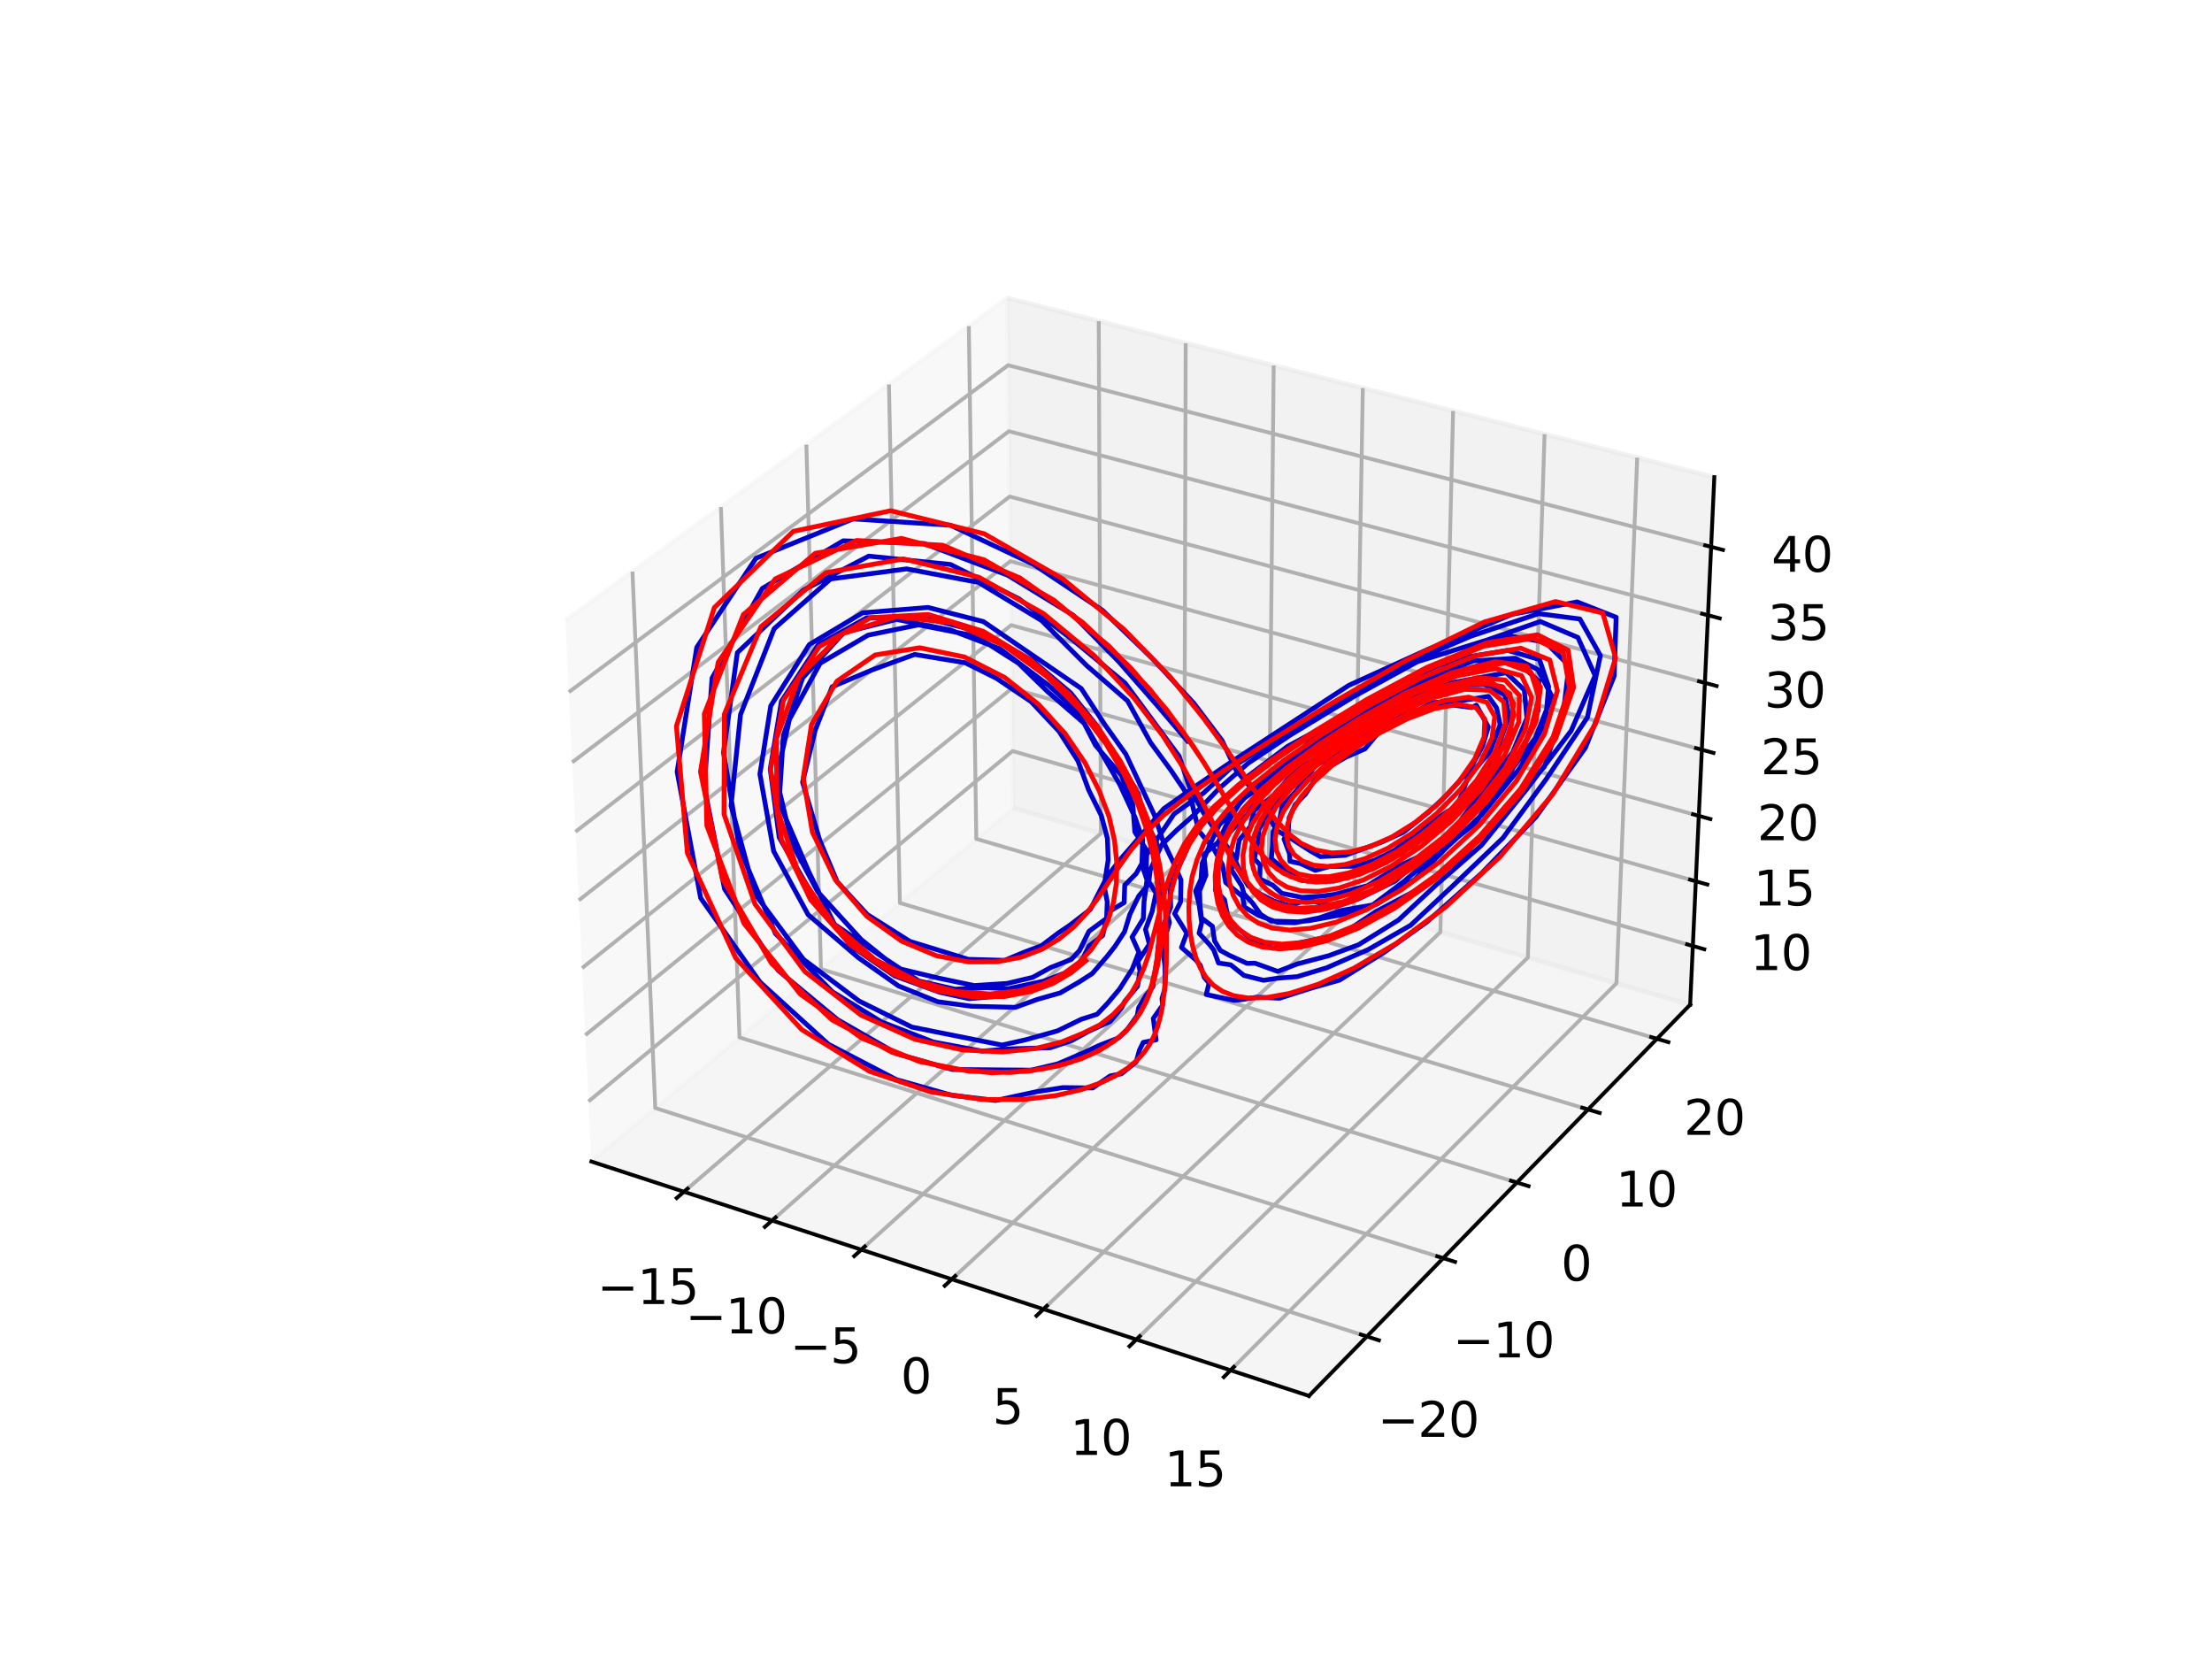 <?xml version="1.0" encoding="utf-8" standalone="no"?>
<!DOCTYPE svg PUBLIC "-//W3C//DTD SVG 1.1//EN"
  "http://www.w3.org/Graphics/SVG/1.1/DTD/svg11.dtd">
<svg xmlns:xlink="http://www.w3.org/1999/xlink" width="460.8pt" height="345.6pt" viewBox="0 0 460.8 345.6" xmlns="http://www.w3.org/2000/svg" version="1.1">
 <defs>
  <style type="text/css">*{stroke-linejoin: round; stroke-linecap: butt}</style>
 </defs>
 <g id="figure_1">
  <g id="patch_1">
   <path d="M 0 345.6 
L 460.8 345.6 
L 460.8 0 
L 0 0 
z
" style="fill: #ffffff"/>
  </g>
  <g id="patch_2">
   <path d="M 103.104 307.584 
L 369.216 307.584 
L 369.216 41.472 
L 103.104 41.472 
z
" style="fill: #ffffff"/>
  </g>
  <g id="pane3d_1">
   <g id="patch_3">
    <path d="M 123.197 241.969 
L 211.076 168.307 
L 209.855 62.074 
L 117.77 129.273 
" style="fill: #f2f2f2; opacity: 0.5; stroke: #f2f2f2; stroke-linejoin: miter"/>
   </g>
  </g>
  <g id="pane3d_2">
   <g id="patch_4">
    <path d="M 211.076 168.307 
L 352.09 209.295 
L 357.123 99.402 
L 209.855 62.074 
" style="fill: #e6e6e6; opacity: 0.5; stroke: #e6e6e6; stroke-linejoin: miter"/>
   </g>
  </g>
  <g id="pane3d_3">
   <g id="patch_5">
    <path d="M 123.197 241.969 
L 272.679 290.79 
L 352.09 209.295 
L 211.076 168.307 
" style="fill: #ececec; opacity: 0.5; stroke: #ececec; stroke-linejoin: miter"/>
   </g>
  </g>
  <g id="axis3d_1">
   <g id="line2d_1">
    <path d="M 123.197 241.969 
L 272.679 290.79 
" style="fill: none; stroke: #000000; stroke-width: 0.8; stroke-linecap: square"/>
   </g>
   <g id="Line3DCollection_1">
    <path d="M 142.482 248.268 
L 229.338 173.616 
L 228.891 66.899 
" style="fill: none; stroke: #b0b0b0; stroke-width: 0.8"/>
    <path d="M 160.832 254.261 
L 246.697 178.661 
L 246.996 71.488 
" style="fill: none; stroke: #b0b0b0; stroke-width: 0.8"/>
    <path d="M 179.427 260.334 
L 264.267 183.768 
L 265.331 76.136 
" style="fill: none; stroke: #b0b0b0; stroke-width: 0.8"/>
    <path d="M 198.27 266.488 
L 282.052 188.937 
L 283.901 80.842 
" style="fill: none; stroke: #b0b0b0; stroke-width: 0.8"/>
    <path d="M 217.367 272.725 
L 300.057 194.171 
L 302.709 85.61 
" style="fill: none; stroke: #b0b0b0; stroke-width: 0.8"/>
    <path d="M 236.724 279.047 
L 318.285 199.469 
L 321.762 90.439 
" style="fill: none; stroke: #b0b0b0; stroke-width: 0.8"/>
    <path d="M 256.344 285.455 
L 336.741 204.833 
L 341.063 95.331 
" style="fill: none; stroke: #b0b0b0; stroke-width: 0.8"/>
   </g>
   <g id="xtick_1">
    <g id="line2d_2">
     <path d="M 143.238 247.617 
L 140.965 249.571 
" style="fill: none; stroke: #000000; stroke-width: 0.8; stroke-linecap: square"/>
    </g>
    <g id="text_1">
     <!-- −15 -->
     <g transform="translate(124.41 271.647) scale(0.1 -0.1)">
      <defs>
       <path id="DejaVuSans-2212" d="M 678 2272 
L 4684 2272 
L 4684 1741 
L 678 1741 
L 678 2272 
z
" transform="scale(0.016)"/>
       <path id="DejaVuSans-31" d="M 794 531 
L 1825 531 
L 1825 4091 
L 703 3866 
L 703 4441 
L 1819 4666 
L 2450 4666 
L 2450 531 
L 3481 531 
L 3481 0 
L 794 0 
L 794 531 
z
" transform="scale(0.016)"/>
       <path id="DejaVuSans-35" d="M 691 4666 
L 3169 4666 
L 3169 4134 
L 1269 4134 
L 1269 2991 
Q 1406 3038 1543 3061 
Q 1681 3084 1819 3084 
Q 2600 3084 3056 2656 
Q 3513 2228 3513 1497 
Q 3513 744 3044 326 
Q 2575 -91 1722 -91 
Q 1428 -91 1123 -41 
Q 819 9 494 109 
L 494 744 
Q 775 591 1075 516 
Q 1375 441 1709 441 
Q 2250 441 2565 725 
Q 2881 1009 2881 1497 
Q 2881 1984 2565 2268 
Q 2250 2553 1709 2553 
Q 1456 2553 1204 2497 
Q 953 2441 691 2322 
L 691 4666 
z
" transform="scale(0.016)"/>
      </defs>
      <use xlink:href="#DejaVuSans-2212"/>
      <use xlink:href="#DejaVuSans-31" x="83.789"/>
      <use xlink:href="#DejaVuSans-35" x="147.412"/>
     </g>
    </g>
   </g>
   <g id="xtick_2">
    <g id="line2d_3">
     <path d="M 161.581 253.602 
L 159.332 255.581 
" style="fill: none; stroke: #000000; stroke-width: 0.8; stroke-linecap: square"/>
    </g>
    <g id="text_2">
     <!-- −10 -->
     <g transform="translate(142.78 277.768) scale(0.1 -0.1)">
      <defs>
       <path id="DejaVuSans-30" d="M 2034 4250 
Q 1547 4250 1301 3770 
Q 1056 3291 1056 2328 
Q 1056 1369 1301 889 
Q 1547 409 2034 409 
Q 2525 409 2770 889 
Q 3016 1369 3016 2328 
Q 3016 3291 2770 3770 
Q 2525 4250 2034 4250 
z
M 2034 4750 
Q 2819 4750 3233 4129 
Q 3647 3509 3647 2328 
Q 3647 1150 3233 529 
Q 2819 -91 2034 -91 
Q 1250 -91 836 529 
Q 422 1150 422 2328 
Q 422 3509 836 4129 
Q 1250 4750 2034 4750 
z
" transform="scale(0.016)"/>
      </defs>
      <use xlink:href="#DejaVuSans-2212"/>
      <use xlink:href="#DejaVuSans-31" x="83.789"/>
      <use xlink:href="#DejaVuSans-30" x="147.412"/>
     </g>
    </g>
   </g>
   <g id="xtick_3">
    <g id="line2d_4">
     <path d="M 180.167 259.666 
L 177.944 261.672 
" style="fill: none; stroke: #000000; stroke-width: 0.8; stroke-linecap: square"/>
    </g>
    <g id="text_3">
     <!-- −5 -->
     <g transform="translate(164.576 283.97) scale(0.1 -0.1)">
      <use xlink:href="#DejaVuSans-2212"/>
      <use xlink:href="#DejaVuSans-35" x="83.789"/>
     </g>
    </g>
   </g>
   <g id="xtick_4">
    <g id="line2d_5">
     <path d="M 199.001 265.812 
L 196.805 267.844 
" style="fill: none; stroke: #000000; stroke-width: 0.8; stroke-linecap: square"/>
    </g>
    <g id="text_4">
     <!-- 0 -->
     <g transform="translate(187.631 290.255) scale(0.1 -0.1)">
      <use xlink:href="#DejaVuSans-30"/>
     </g>
    </g>
   </g>
   <g id="xtick_5">
    <g id="line2d_6">
     <path d="M 218.089 272.04 
L 215.921 274.1 
" style="fill: none; stroke: #000000; stroke-width: 0.8; stroke-linecap: square"/>
    </g>
    <g id="text_5">
     <!-- 5 -->
     <g transform="translate(206.751 296.626) scale(0.1 -0.1)">
      <use xlink:href="#DejaVuSans-35"/>
     </g>
    </g>
   </g>
   <g id="xtick_6">
    <g id="line2d_7">
     <path d="M 237.436 278.352 
L 235.296 280.44 
" style="fill: none; stroke: #000000; stroke-width: 0.8; stroke-linecap: square"/>
    </g>
    <g id="text_6">
     <!-- 10 -->
     <g transform="translate(222.95 303.083) scale(0.1 -0.1)">
      <use xlink:href="#DejaVuSans-31"/>
      <use xlink:href="#DejaVuSans-30" x="63.623"/>
     </g>
    </g>
   </g>
   <g id="xtick_7">
    <g id="line2d_8">
     <path d="M 257.047 284.75 
L 254.936 286.867 
" style="fill: none; stroke: #000000; stroke-width: 0.8; stroke-linecap: square"/>
    </g>
    <g id="text_7">
     <!-- 15 -->
     <g transform="translate(242.596 309.628) scale(0.1 -0.1)">
      <use xlink:href="#DejaVuSans-31"/>
      <use xlink:href="#DejaVuSans-35" x="63.623"/>
     </g>
    </g>
   </g>
  </g>
  <g id="axis3d_2">
   <g id="line2d_9">
    <path d="M 352.09 209.295 
L 272.679 290.79 
" style="fill: none; stroke: #000000; stroke-width: 0.8; stroke-linecap: square"/>
   </g>
   <g id="Line3DCollection_2">
    <path d="M 131.755 119.068 
L 136.5 230.818 
L 284.746 278.407 
" style="fill: none; stroke: #b0b0b0; stroke-width: 0.8"/>
    <path d="M 150.179 105.622 
L 154.05 216.108 
L 300.639 262.097 
" style="fill: none; stroke: #b0b0b0; stroke-width: 0.8"/>
    <path d="M 167.978 92.634 
L 171.029 201.876 
L 315.989 246.344 
" style="fill: none; stroke: #b0b0b0; stroke-width: 0.8"/>
    <path d="M 185.182 80.079 
L 187.465 188.099 
L 330.823 231.12 
" style="fill: none; stroke: #b0b0b0; stroke-width: 0.8"/>
    <path d="M 201.822 67.936 
L 203.384 174.755 
L 345.167 216.4 
" style="fill: none; stroke: #b0b0b0; stroke-width: 0.8"/>
   </g>
   <g id="xtick_8">
    <g id="line2d_10">
     <path d="M 283.497 278.006 
L 287.246 279.21 
" style="fill: none; stroke: #000000; stroke-width: 0.8; stroke-linecap: square"/>
    </g>
    <g id="text_8">
     <!-- −20 -->
     <g transform="translate(286.986 299.329) scale(0.1 -0.1)">
      <defs>
       <path id="DejaVuSans-32" d="M 1228 531 
L 3431 531 
L 3431 0 
L 469 0 
L 469 531 
Q 828 903 1448 1529 
Q 2069 2156 2228 2338 
Q 2531 2678 2651 2914 
Q 2772 3150 2772 3378 
Q 2772 3750 2511 3984 
Q 2250 4219 1831 4219 
Q 1534 4219 1204 4116 
Q 875 4013 500 3803 
L 500 4441 
Q 881 4594 1212 4672 
Q 1544 4750 1819 4750 
Q 2544 4750 2975 4387 
Q 3406 4025 3406 3419 
Q 3406 3131 3298 2873 
Q 3191 2616 2906 2266 
Q 2828 2175 2409 1742 
Q 1991 1309 1228 531 
z
" transform="scale(0.016)"/>
      </defs>
      <use xlink:href="#DejaVuSans-2212"/>
      <use xlink:href="#DejaVuSans-32" x="83.789"/>
      <use xlink:href="#DejaVuSans-30" x="147.412"/>
     </g>
    </g>
   </g>
   <g id="xtick_9">
    <g id="line2d_11">
     <path d="M 299.405 261.71 
L 303.11 262.872 
" style="fill: none; stroke: #000000; stroke-width: 0.8; stroke-linecap: square"/>
    </g>
    <g id="text_9">
     <!-- −10 -->
     <g transform="translate(302.666 282.777) scale(0.1 -0.1)">
      <use xlink:href="#DejaVuSans-2212"/>
      <use xlink:href="#DejaVuSans-31" x="83.789"/>
      <use xlink:href="#DejaVuSans-30" x="147.412"/>
     </g>
    </g>
   </g>
   <g id="xtick_10">
    <g id="line2d_12">
     <path d="M 314.77 245.97 
L 318.43 247.092 
" style="fill: none; stroke: #000000; stroke-width: 0.8; stroke-linecap: square"/>
    </g>
    <g id="text_10">
     <!-- 0 -->
     <g transform="translate(325.181 266.791) scale(0.1 -0.1)">
      <use xlink:href="#DejaVuSans-30"/>
     </g>
    </g>
   </g>
   <g id="xtick_11">
    <g id="line2d_13">
     <path d="M 329.619 230.759 
L 333.235 231.844 
" style="fill: none; stroke: #000000; stroke-width: 0.8; stroke-linecap: square"/>
    </g>
    <g id="text_11">
     <!-- 10 -->
     <g transform="translate(336.634 251.343) scale(0.1 -0.1)">
      <use xlink:href="#DejaVuSans-31"/>
      <use xlink:href="#DejaVuSans-30" x="63.623"/>
     </g>
    </g>
   </g>
   <g id="xtick_12">
    <g id="line2d_14">
     <path d="M 343.977 216.05 
L 347.551 217.1 
" style="fill: none; stroke: #000000; stroke-width: 0.8; stroke-linecap: square"/>
    </g>
    <g id="text_12">
     <!-- 20 -->
     <g transform="translate(350.785 236.406) scale(0.1 -0.1)">
      <use xlink:href="#DejaVuSans-32"/>
      <use xlink:href="#DejaVuSans-30" x="63.623"/>
     </g>
    </g>
   </g>
  </g>
  <g id="axis3d_3">
   <g id="line2d_15">
    <path d="M 352.09 209.295 
L 357.123 99.402 
" style="fill: none; stroke: #000000; stroke-width: 0.8; stroke-linecap: square"/>
   </g>
   <g id="Line3DCollection_3">
    <path d="M 352.651 197.063 
L 210.94 156.461 
L 122.594 229.444 
" style="fill: none; stroke: #b0b0b0; stroke-width: 0.8"/>
    <path d="M 353.268 183.585 
L 210.79 143.413 
L 121.929 215.637 
" style="fill: none; stroke: #b0b0b0; stroke-width: 0.8"/>
    <path d="M 353.892 169.958 
L 210.638 130.229 
L 121.257 201.673 
" style="fill: none; stroke: #b0b0b0; stroke-width: 0.8"/>
    <path d="M 354.523 156.181 
L 210.485 116.906 
L 120.577 187.548 
" style="fill: none; stroke: #b0b0b0; stroke-width: 0.8"/>
    <path d="M 355.161 142.251 
L 210.33 103.443 
L 119.889 173.26 
" style="fill: none; stroke: #b0b0b0; stroke-width: 0.8"/>
    <path d="M 355.806 128.165 
L 210.174 89.836 
L 119.192 158.807 
" style="fill: none; stroke: #b0b0b0; stroke-width: 0.8"/>
    <path d="M 356.458 113.921 
L 210.016 76.084 
L 118.488 144.184 
" style="fill: none; stroke: #b0b0b0; stroke-width: 0.8"/>
   </g>
   <g id="xtick_13">
    <g id="line2d_16">
     <path d="M 351.461 196.722 
L 355.033 197.745 
" style="fill: none; stroke: #000000; stroke-width: 0.8; stroke-linecap: square"/>
    </g>
    <g id="text_13">
     <!-- 10 -->
     <g transform="translate(364.626 202.08) scale(0.1 -0.1)">
      <use xlink:href="#DejaVuSans-31"/>
      <use xlink:href="#DejaVuSans-30" x="63.623"/>
     </g>
    </g>
   </g>
   <g id="xtick_14">
    <g id="line2d_17">
     <path d="M 352.071 183.247 
L 355.663 184.26 
" style="fill: none; stroke: #000000; stroke-width: 0.8; stroke-linecap: square"/>
    </g>
    <g id="text_14">
     <!-- 15 -->
     <g transform="translate(365.341 188.629) scale(0.1 -0.1)">
      <use xlink:href="#DejaVuSans-31"/>
      <use xlink:href="#DejaVuSans-35" x="63.623"/>
     </g>
    </g>
   </g>
   <g id="xtick_15">
    <g id="line2d_18">
     <path d="M 352.689 169.625 
L 356.301 170.626 
" style="fill: none; stroke: #000000; stroke-width: 0.8; stroke-linecap: square"/>
    </g>
    <g id="text_15">
     <!-- 20 -->
     <g transform="translate(366.064 175.03) scale(0.1 -0.1)">
      <use xlink:href="#DejaVuSans-32"/>
      <use xlink:href="#DejaVuSans-30" x="63.623"/>
     </g>
    </g>
   </g>
   <g id="xtick_16">
    <g id="line2d_19">
     <path d="M 353.313 155.851 
L 356.946 156.842 
" style="fill: none; stroke: #000000; stroke-width: 0.8; stroke-linecap: square"/>
    </g>
    <g id="text_16">
     <!-- 25 -->
     <g transform="translate(366.795 161.281) scale(0.1 -0.1)">
      <use xlink:href="#DejaVuSans-32"/>
      <use xlink:href="#DejaVuSans-35" x="63.623"/>
     </g>
    </g>
   </g>
   <g id="xtick_17">
    <g id="line2d_20">
     <path d="M 353.943 141.925 
L 357.598 142.904 
" style="fill: none; stroke: #000000; stroke-width: 0.8; stroke-linecap: square"/>
    </g>
    <g id="text_17">
     <!-- 30 -->
     <g transform="translate(367.534 147.38) scale(0.1 -0.1)">
      <defs>
       <path id="DejaVuSans-33" d="M 2597 2516 
Q 3050 2419 3304 2112 
Q 3559 1806 3559 1356 
Q 3559 666 3084 287 
Q 2609 -91 1734 -91 
Q 1441 -91 1130 -33 
Q 819 25 488 141 
L 488 750 
Q 750 597 1062 519 
Q 1375 441 1716 441 
Q 2309 441 2620 675 
Q 2931 909 2931 1356 
Q 2931 1769 2642 2001 
Q 2353 2234 1838 2234 
L 1294 2234 
L 1294 2753 
L 1863 2753 
Q 2328 2753 2575 2939 
Q 2822 3125 2822 3475 
Q 2822 3834 2567 4026 
Q 2313 4219 1838 4219 
Q 1578 4219 1281 4162 
Q 984 4106 628 3988 
L 628 4550 
Q 988 4650 1302 4700 
Q 1616 4750 1894 4750 
Q 2613 4750 3031 4423 
Q 3450 4097 3450 3541 
Q 3450 3153 3228 2886 
Q 3006 2619 2597 2516 
z
" transform="scale(0.016)"/>
      </defs>
      <use xlink:href="#DejaVuSans-33"/>
      <use xlink:href="#DejaVuSans-30" x="63.623"/>
     </g>
    </g>
   </g>
   <g id="xtick_18">
    <g id="line2d_21">
     <path d="M 354.581 127.843 
L 358.257 128.81 
" style="fill: none; stroke: #000000; stroke-width: 0.8; stroke-linecap: square"/>
    </g>
    <g id="text_18">
     <!-- 35 -->
     <g transform="translate(368.282 133.324) scale(0.1 -0.1)">
      <use xlink:href="#DejaVuSans-33"/>
      <use xlink:href="#DejaVuSans-35" x="63.623"/>
     </g>
    </g>
   </g>
   <g id="xtick_19">
    <g id="line2d_22">
     <path d="M 355.227 113.603 
L 358.923 114.558 
" style="fill: none; stroke: #000000; stroke-width: 0.8; stroke-linecap: square"/>
    </g>
    <g id="text_19">
     <!-- 40 -->
     <g transform="translate(369.038 119.111) scale(0.1 -0.1)">
      <defs>
       <path id="DejaVuSans-34" d="M 2419 4116 
L 825 1625 
L 2419 1625 
L 2419 4116 
z
M 2253 4666 
L 3047 4666 
L 3047 1625 
L 3713 1625 
L 3713 1100 
L 3047 1100 
L 3047 0 
L 2419 0 
L 2419 1100 
L 313 1100 
L 313 1709 
L 2253 4666 
z
" transform="scale(0.016)"/>
      </defs>
      <use xlink:href="#DejaVuSans-34"/>
      <use xlink:href="#DejaVuSans-30" x="63.623"/>
     </g>
    </g>
   </g>
  </g>
  <g id="axes_1">
   <g id="line2d_23">
    <path d="M 225.402 199.954 
L 223.4 202.213 
L 218.655 204.326 
L 209.99 207.367 
L 201.887 208.041 
L 195.783 206.713 
L 186.38 203.295 
L 177.16 196.964 
L 169.539 186.933 
L 162.323 174.462 
L 160.459 160.203 
L 162.783 146.086 
L 170.461 134.339 
L 180.561 128.693 
L 192.241 128.622 
L 204.533 131.698 
L 215.192 137.719 
L 223.033 144.332 
L 228.424 151.093 
L 237.133 165.331 
L 238.465 170.901 
L 240.937 175.446 
L 240.969 179.793 
L 241.665 185.035 
L 242.835 188.931 
L 243.626 192.183 
L 242.822 194.856 
L 242.22 197.961 
L 242.671 201.092 
L 242.716 203.878 
L 242.636 206.087 
L 242.061 208.023 
L 242.196 209.393 
L 240.255 212.164 
L 240.831 216.62 
L 238.17 217.144 
L 237.366 218.766 
L 236.696 221.204 
L 233.615 223.684 
L 231.257 224.142 
L 227.622 226.641 
L 221.448 226.567 
L 215.829 227.44 
L 207.394 229.257 
L 198.122 228.128 
L 186.721 224.899 
L 172.563 217.525 
L 158.333 204.595 
L 145.961 187.074 
L 141.061 160.772 
L 145.145 134.858 
L 157.492 116.293 
L 177.706 108.1 
L 198.01 109.414 
L 215.288 117.555 
L 229.682 127.155 
L 240.044 137.174 
L 248.698 146.495 
L 254.587 154.274 
L 257.532 160.51 
L 262.496 166.363 
L 264.121 170.014 
L 266.079 173.059 
L 269.304 174.906 
L 272.964 177.265 
L 275.071 178.452 
L 280.242 178.174 
L 287.756 175.457 
L 292.361 173.374 
L 297.544 169.225 
L 301.376 165.63 
L 306.287 160.176 
L 308.853 155.425 
L 310.048 151.445 
L 307.557 146.901 
L 306.555 147.399 
L 301.402 146.708 
L 295.775 147.883 
L 289.083 150.311 
L 284.354 155.999 
L 280.425 157.713 
L 274.906 160.872 
L 271.958 165.426 
L 269.807 167.648 
L 268.534 170.403 
L 268.356 173.229 
L 267.489 174.796 
L 268.615 177.82 
L 268.722 179.417 
L 270.961 179.91 
L 273.984 181.308 
L 277.076 180.485 
L 282.467 180.459 
L 286.554 179.12 
L 290.531 177.118 
L 296.93 172.003 
L 303.612 167.799 
L 305.889 161.743 
L 310.344 156.715 
L 312.513 150.966 
L 311.768 147.473 
L 310.064 145.069 
L 304.366 145.982 
L 298.327 146.367 
L 290.916 150.419 
L 284.496 153.039 
L 278.977 156.975 
L 274.093 159.424 
L 270.057 164.74 
L 267.087 167.949 
L 266.542 170.836 
L 265.217 173.241 
L 265.088 176.307 
L 264.841 178.883 
L 268.607 181.997 
L 271.163 183.412 
L 273.89 183.569 
L 277.897 183.552 
L 281.718 182.049 
L 287.209 180.189 
L 291.065 177.604 
L 298.604 172.281 
L 304.716 166.93 
L 310.219 160.346 
L 312.54 154.427 
L 314.329 149.186 
L 313.484 144.721 
L 309.275 142.612 
L 304.138 142.682 
L 296.051 146.137 
L 289.41 149.938 
L 281.591 152.775 
L 275.319 158.288 
L 271.468 161.966 
L 266.884 165.55 
L 264.694 168.719 
L 262.235 172.813 
L 262.192 174.67 
L 261.307 178.935 
L 262.52 180.173 
L 262.419 183.087 
L 265.143 184.404 
L 267.016 186.084 
L 271.247 186.94 
L 275.253 186.688 
L 278.025 186.315 
L 284.926 184.488 
L 291.206 180.495 
L 297.89 177.414 
L 303.962 171.38 
L 309.261 163.962 
L 315.081 156.801 
L 318.084 149.599 
L 317.546 143.738 
L 313.771 140.145 
L 299.93 142.697 
L 290.603 147.001 
L 282.104 151.69 
L 276.625 156.426 
L 269.774 160.607 
L 265.32 165.735 
L 261.243 168.832 
L 260.482 172.172 
L 258.144 175.019 
L 257.572 178.959 
L 256.462 181.087 
L 258.667 184.547 
L 259.149 186.188 
L 260.97 188.171 
L 262.586 190.459 
L 264.778 191.871 
L 270.325 192.035 
L 272.761 191.779 
L 279.055 190.644 
L 285.509 188.856 
L 292.412 183.655 
L 298.685 178.373 
L 307.331 171.498 
L 313.033 162.844 
L 319.871 153.676 
L 323.277 145.024 
L 320.352 139.483 
L 315.691 137.124 
L 307.032 137.667 
L 297.103 141.294 
L 285.713 147.316 
L 276.687 152.649 
L 262.819 163.763 
L 258.67 166.66 
L 255.544 171.7 
L 253.755 175.46 
L 250.787 178.013 
L 251.224 182.32 
L 249.889 185.586 
L 249.968 188.448 
L 250.274 191.22 
L 252.572 192.966 
L 253.004 195.969 
L 254.202 197.981 
L 256.1 199.016 
L 259.788 200.688 
L 261.449 200.653 
L 266.189 202.368 
L 270.203 200.82 
L 276.819 199.086 
L 283.021 196.808 
L 291.332 191.659 
L 299.126 184.396 
L 308.619 176.085 
L 318.074 164.364 
L 327.292 152.245 
L 332.293 140.74 
L 328.7 132.792 
L 320.882 129.469 
L 309.851 133.303 
L 295.266 137.85 
L 282.028 145.111 
L 268.957 153.029 
L 259.996 159.002 
L 253.832 164.374 
L 248.607 169.87 
L 245.146 172.923 
L 241.997 175.992 
L 239.615 181.246 
L 239.248 184.236 
L 237.218 186.66 
L 235.365 190.486 
L 234.26 194.096 
L 232.293 197.106 
L 230.711 199.128 
L 227.549 202.797 
L 224.779 204.578 
L 220.86 206.841 
L 216.064 208.203 
L 211.518 209.846 
L 202.397 209.625 
L 195.345 208.677 
L 187.174 205.389 
L 178.811 199.502 
L 168.347 190.54 
L 161.163 177.309 
L 158.303 161.248 
L 160.563 147.051 
L 168.595 134.273 
L 179.71 127.66 
L 193.32 126.543 
L 204.858 129.486 
L 225.243 143.427 
L 230.151 150.95 
L 234.541 157.121 
L 240.471 169.778 
L 242.223 175.052 
L 244.467 179.77 
L 246.023 183.338 
L 245.931 187.897 
L 244.697 190.331 
L 247.235 194.392 
L 246.123 197.372 
L 249.07 199.944 
L 250.046 201.082 
L 250.874 203.628 
L 251.873 204.792 
L 251.284 207.17 
L 257.023 208.388 
L 258.391 208.279 
L 261.762 207.74 
L 266.561 207.946 
L 273.055 205.875 
L 279.031 204.185 
L 288.233 198.471 
L 297.202 192.097 
L 308.706 181.857 
L 319.942 170.209 
L 330.257 155.797 
L 336.265 140.819 
L 336.671 128.586 
L 328.538 125.392 
L 314.999 127.975 
L 297.589 135.219 
L 280.987 142.771 
L 256.656 158.611 
L 248.851 163.926 
L 242.423 168.471 
L 236.065 175.928 
L 233.29 179.127 
L 230.641 182.6 
L 227.131 189.456 
L 222.853 192.746 
L 220.504 194.331 
L 216.933 197.024 
L 213.428 198.325 
L 209.299 200.06 
L 201.72 199.847 
L 189.551 196.109 
L 180.687 190.516 
L 174.411 183.703 
L 170.765 175.025 
L 167.192 162.935 
L 169.83 152.12 
L 173.347 143.066 
L 181.723 139.539 
L 190.556 136.332 
L 201.075 138.067 
L 207.579 141.31 
L 214.79 146.161 
L 220.612 152.351 
L 224.554 158.504 
L 226.804 164.604 
L 229.417 169.888 
L 230.7 174.68 
L 230.853 179.151 
L 230.009 184.553 
L 230.66 187.867 
L 230.529 191.307 
L 226.849 194.011 
L 224.837 198.1 
L 223.161 199.865 
L 218.876 201.555 
L 215.114 203.612 
L 209.784 204.87 
L 202.934 205.309 
L 195.477 203.752 
L 186.844 201.679 
L 179.392 195.708 
L 170.354 185.776 
L 164.931 175.614 
L 161.738 162.084 
L 164.459 149.86 
L 170.867 138.167 
L 180.82 132.321 
L 191.355 130.168 
L 203.281 132.522 
L 212.155 138.15 
L 218.213 144.063 
L 225.923 150.739 
L 233.25 163.389 
L 236.449 170.275 
L 238.044 174.903 
L 237.876 180.179 
L 238.942 183.294 
L 238.323 187.862 
L 238.175 191.352 
L 235.83 195.213 
L 237.249 198.357 
L 235.869 201.883 
L 233.209 206.056 
L 230.708 209.02 
L 228.568 211.278 
L 225.249 212.336 
L 220.273 214.753 
L 213.692 216.598 
L 208.741 217.708 
L 189.97 213.963 
L 178.955 208.526 
L 167.374 199.842 
L 157.321 186.27 
L 152.29 167.851 
L 154.262 148.854 
L 161.267 130.975 
L 173.03 120.611 
L 188.848 118.509 
L 203.825 121.323 
L 216.974 129.262 
L 226.407 138.683 
L 234.896 146.004 
L 239.714 154.729 
L 243.911 160.435 
L 248.177 166.759 
L 249.73 173.096 
L 252.801 176.754 
L 254.661 180.146 
L 255.337 183.846 
L 258.869 186.787 
L 259.205 188.93 
L 262.166 190.69 
L 266.092 192.132 
L 269.831 192.229 
L 274.805 191.215 
L 279.117 189.732 
L 286.803 188.367 
L 294.744 183.189 
L 301.178 176.729 
L 308.694 169.729 
L 316.667 159.955 
L 321.962 150.422 
L 322.606 143.03 
L 320.699 137.389 
L 314.056 135.485 
L 304.785 137.008 
L 294.685 142.628 
L 273.202 154.089 
L 267.1 159.896 
L 261.615 163.611 
L 257.285 168.489 
L 253.968 171.872 
L 252.235 175.538 
L 250.433 179.875 
L 250.196 183.149 
L 249.064 185.607 
L 249.762 188.274 
L 250.341 192.192 
L 249.792 194.406 
L 251.95 196.748 
L 252.854 197.923 
L 253.844 200.612 
L 256.373 200.985 
L 259.133 203.196 
L 263.219 204.218 
L 266.124 203.779 
L 270.22 203.46 
L 276.38 201.608 
L 285.018 197.819 
L 293.86 192.752 
L 302.521 184.655 
L 313.092 174.56 
L 322.088 162.33 
L 330.69 149.442 
L 333.387 136.552 
L 329.119 128.948 
L 320.518 127.83 
L 306.384 132.543 
L 290.757 139.218 
L 276.645 148.092 
L 265.275 154.394 
L 256.309 160.068 
L 250.697 165.22 
L 244.587 169.553 
L 239.174 177.571 
L 236.682 181.994 
L 234.306 184.392 
L 234.179 188.025 
L 230.795 190.05 
L 229.708 194.893 
L 226.869 197.061 
L 225.227 200.256 
L 221.875 202.692 
L 217.384 204.397 
L 210.052 205.971 
L 205.537 205.757 
L 198.943 206.066 
L 191.412 204.353 
L 183.199 198.932 
L 173.846 192.562 
L 168.541 181.72 
L 162.294 167.239 
L 163.199 153.193 
L 167.192 141.248 
L 175.777 131.78 
L 186.761 129.041 
L 197.989 131.233 
L 208.299 135.149 
L 218.274 142.624 
L 224.677 148.423 
L 228.215 155.269 
L 233.577 161.487 
L 235.991 167.646 
L 236.408 173.314 
L 238.9 177.169 
L 238.747 182.715 
L 240.818 186.04 
L 240.011 189.888 
L 238.627 193.636 
L 239.432 196.694 
L 237.026 200.327 
L 237.483 202.222 
L 236.97 205.468 
L 234.265 208.644 
L 233.676 209.931 
L 231.273 212.799 
L 226.71 214.876 
L 223.263 216.768 
L 218.814 218.264 
L 210.842 218.48 
L 204.563 218.967 
L 194.417 217.064 
L 183.661 212.892 
L 173.393 206.602 
L 161.533 194.469 
L 154.018 176.624 
L 150.728 156.76 
L 153.602 135.963 
L 167.356 122.943 
L 180.977 115.851 
L 198.005 117.595 
L 212.305 124.766 
L 223.636 133.447 
L 234.38 142.302 
L 245.639 157.543 
L 247.784 163.946 
L 250.709 169.323 
L 253.887 174.078 
L 256.708 177.801 
L 258.625 182.243 
L 260.046 184.553 
L 262.395 186.157 
L 265.366 187.685 
L 268.706 188.73 
L 272.252 187.447 
L 278.197 188.916 
L 283.037 187.229 
L 290.714 183.512 
L 295.721 178.857 
L 303.875 171.951 
L 312.725 164.75 
L 317.225 156.058 
L 320.414 148.02 
L 320.573 141.907 
L 315.778 137.594 
L 308.867 138.399 
L 299.976 140.914 
L 289.764 144.845 
L 280.647 150.652 
L 271.958 155.966 
L 266.703 160.976 
L 262.484 165.211 
L 259.861 169.699 
L 255.577 173.956 
L 254.206 175.763 
L 253.433 180.44 
L 253.37 182.86 
L 253.176 185.364 
L 255.08 187.413 
L 255.863 191.373 
L 257.675 193.242 
L 260.235 195.331 
L 262.086 196.051 
L 265.122 197.524 
L 275.641 195.402 
L 280.021 194.279 
L 286.654 189.885 
L 296.001 184.961 
L 305.076 178.158 
L 313.694 167.981 
L 321.723 159.741 
L 325.8 147.39 
L 326.841 138.655 
L 321.943 133.799 
L 313.656 132.301 
L 289.611 143.201 
L 278.995 149.652 
L 268.245 155.47 
L 260.044 161.644 
L 255.45 166.274 
L 252.146 169.4 
L 248.798 173.132 
L 246.855 177.828 
L 245.495 180.714 
L 243.743 184.713 
L 243.88 188.972 
L 242.598 192.112 
L 241.76 194.915 
L 241.271 197.134 
L 241.057 199.954 
L 240.264 204.279 
L 240.154 205.577 
L 238.693 207.393 
L 237.188 209.958 
L 236.922 211.535 
L 234.722 214.614 
L 233.031 216.205 
L 228.982 217.781 
L 225.705 219.328 
L 220.295 221.64 
L 214.827 222.929 
L 198.415 222.799 
L 186.941 219.551 
L 174.475 212.415 
L 162.119 202.16 
L 150.941 185.203 
L 146.72 163.969 
L 148.33 141.263 
L 158.8 122.583 
L 175.658 112.661 
L 192.469 113.225 
L 209.935 119.828 
L 223.556 128.16 
L 233.049 137.827 
L 241.194 147.114 
L 247.357 154.341 
L 247.357 154.341 
" clip-path="url(#p166e37fd42)" style="fill: none; stroke: #0000cc; stroke-linecap: square"/>
   </g>
   <g id="line2d_24">
    <path d="M 226.219 200.129 
L 223.176 202.628 
L 219.445 204.828 
L 214.838 206.546 
L 209.233 207.592 
L 202.544 207.662 
L 194.775 206.306 
L 186.131 202.923 
L 177.156 196.824 
L 168.872 187.464 
L 162.781 174.882 
L 160.531 160.226 
L 163.214 145.877 
L 170.665 134.7 
L 181.404 128.668 
L 193.37 128.008 
L 204.811 131.509 
L 214.704 137.487 
L 222.692 144.523 
L 228.829 151.697 
L 233.37 158.528 
L 236.712 164.792 
L 238.999 170.506 
L 240.558 175.662 
L 241.595 180.317 
L 242.262 184.532 
L 242.673 188.366 
L 243.009 195.092 
L 242.961 200.82 
L 242.652 205.777 
L 242.068 210.129 
L 241.641 212.122 
L 241.094 214.013 
L 240.394 215.819 
L 239.496 217.554 
L 238.343 219.233 
L 236.859 220.871 
L 234.99 222.456 
L 232.526 224.027 
L 229.343 225.556 
L 225.231 226.993 
L 219.933 228.231 
L 213.145 229.049 
L 204.544 229.037 
L 193.877 227.471 
L 181.153 223.178 
L 167.012 214.484 
L 153.255 199.575 
L 143.194 177.711 
L 140.911 151.274 
L 148.811 126.571 
L 165.269 110.682 
L 185.527 106.392 
L 205.028 111.191 
L 221.391 120.592 
L 234.126 131.091 
L 243.656 140.874 
L 250.514 149.352 
L 255.699 156.387 
L 262.839 166.863 
L 265.629 170.624 
L 268.301 173.549 
L 271.065 175.695 
L 274.074 177.08 
L 277.437 177.686 
L 281.216 177.468 
L 285.418 176.37 
L 289.985 174.339 
L 294.766 171.362 
L 299.497 167.508 
L 303.797 162.977 
L 307.185 158.144 
L 309.157 153.544 
L 309.309 149.791 
L 307.478 147.418 
L 303.828 146.705 
L 298.796 147.626 
L 293.108 149.774 
L 287.35 152.728 
L 282.026 156.067 
L 277.457 159.492 
L 273.795 162.826 
L 271.071 165.982 
L 269.245 168.923 
L 268.247 171.626 
L 268.005 174.064 
L 268.456 176.202 
L 269.559 177.988 
L 271.292 179.359 
L 273.647 180.232 
L 276.625 180.513 
L 280.224 180.092 
L 284.416 178.854 
L 289.127 176.693 
L 294.203 173.538 
L 299.372 169.407 
L 304.247 164.455 
L 308.256 159.039 
L 310.814 153.741 
L 311.398 149.273 
L 309.737 146.301 
L 305.947 145.22 
L 300.528 146.012 
L 294.22 148.297 
L 287.778 151.526 
L 281.8 155.186 
L 276.664 158.92 
L 272.536 162.53 
L 269.442 165.933 
L 267.32 169.103 
L 266.079 172.03 
L 265.625 174.703 
L 265.88 177.094 
L 266.793 179.16 
L 268.337 180.842 
L 270.507 182.064 
L 273.354 182.624 
L 276.826 182.634 
L 280.963 181.845 
L 285.737 180.122 
L 291.056 177.343 
L 296.725 173.435 
L 302.404 168.443 
L 307.564 162.61 
L 311.536 156.437 
L 313.616 150.69 
L 313.256 146.238 
L 310.297 143.785 
L 305.085 143.602 
L 298.38 145.421 
L 291.108 148.633 
L 284.089 152.56 
L 277.875 156.677 
L 272.746 160.683 
L 268.782 164.458 
L 265.918 167.972 
L 264.048 171.245 
L 263.034 174.259 
L 262.775 177.023 
L 263.19 179.51 
L 264.229 181.679 
L 265.877 183.469 
L 268.14 184.803 
L 271.05 185.585 
L 274.648 185.694 
L 278.971 184.986 
L 284.028 183.298 
L 289.767 180.462 
L 296.023 176.348 
L 302.463 170.934 
L 308.535 164.408 
L 313.469 157.277 
L 316.382 150.404 
L 316.516 144.877 
L 313.552 141.657 
L 307.81 141.175 
L 300.185 143.166 
L 291.835 146.83 
L 283.767 151.3 
L 276.655 155.92 
L 270.817 160.34 
L 266.305 164.442 
L 263.021 168.23 
L 260.804 171.745 
L 259.488 175.02 
L 258.932 178.067 
L 259.027 180.877 
L 259.705 183.421 
L 260.936 185.654 
L 262.721 187.517 
L 265.094 188.934 
L 268.109 189.807 
L 271.84 190.009 
L 276.362 189.381 
L 281.732 187.729 
L 287.952 184.833 
L 294.89 180.431 
L 302.309 174.521 
L 309.597 167.117 
L 315.869 158.696 
L 320.002 150.236 
L 320.912 143.129 
L 317.999 138.749 
L 311.519 137.829 
L 302.569 140.086 
L 292.647 144.463 
L 283.083 149.753 
L 274.726 155.082 
L 267.931 160.036 
L 262.708 164.526 
L 258.884 168.614 
L 256.226 172.395 
L 254.505 175.942 
L 253.525 179.293 
L 253.138 182.458 
L 253.242 185.427 
L 253.711 188.171 
L 254.639 190.68 
L 255.977 192.901 
L 257.76 194.786 
L 260.053 196.271 
L 262.943 197.272 
L 266.544 197.67 
L 270.984 197.306 
L 276.395 195.967 
L 282.887 193.378 
L 290.492 189.215 
L 299.074 183.156 
L 308.203 175.008 
L 317.007 164.939 
L 324.108 153.781 
L 327.81 143.212 
L 326.671 135.439 
L 320.304 132.237 
L 309.795 133.88 
L 297.251 139.024 
L 284.778 145.688 
L 273.8 152.354 
L 264.888 158.309 
L 258.038 163.458 
L 252.966 167.973 
L 249.303 172.062 
L 246.692 175.886 
L 244.832 179.535 
L 243.482 183.053 
L 242.459 186.452 
L 239.301 198.785 
L 238.352 201.542 
L 237.211 204.174 
L 235.806 206.687 
L 234.056 209.085 
L 231.86 211.367 
L 229.096 213.519 
L 225.514 215.281 
L 221.164 217.058 
L 215.69 218.429 
L 208.875 219.133 
L 200.53 218.724 
L 190.601 216.501 
L 179.358 211.459 
L 167.668 202.39 
L 157.285 188.341 
L 150.824 169.599 
L 150.905 148.768 
L 158.527 130.541 
L 172.068 119.292 
L 188.22 116.431 
L 203.901 120.242 
L 217.347 127.797 
L 228.039 136.64 
L 236.171 145.323 
L 242.21 153.228 
L 246.666 160.181 
L 250.017 166.213 
L 256.858 179.565 
L 258.923 182.714 
L 261.184 185.278 
L 263.784 187.248 
L 266.851 188.583 
L 270.505 189.204 
L 274.856 188.99 
L 279.989 187.78 
L 285.94 185.377 
L 292.649 181.58 
L 299.889 176.241 
L 307.191 169.378 
L 313.781 161.331 
L 318.617 152.903 
L 320.59 145.355 
L 318.925 140.094 
L 313.588 138.085 
L 305.412 139.375 
L 295.809 143.125 
L 286.169 148.145 
L 277.492 153.449 
L 270.275 158.489 
L 264.624 163.088 
L 260.421 167.27 
L 257.451 171.12 
L 255.486 174.715 
L 254.323 178.103 
L 253.803 181.301 
L 253.812 184.301 
L 254.279 187.083 
L 255.172 189.616 
L 256.492 191.86 
L 258.27 193.766 
L 260.566 195.268 
L 263.464 196.279 
L 267.071 196.681 
L 271.512 196.315 
L 276.962 195.007 
L 283.39 192.391 
L 290.899 188.228 
L 299.333 182.21 
L 308.243 174.174 
L 316.758 164.322 
L 323.538 153.496 
L 326.957 143.334 
L 325.67 135.941 
L 319.367 132.958 
L 309.121 134.604 
L 296.943 139.59 
L 284.85 146.048 
L 274.185 152.536 
L 265.506 158.377 
L 258.824 163.463 
L 253.874 167.946 
L 250.307 172.018 
L 247.788 175.828 
L 246.023 179.463 
L 244.732 182.961 
L 243.842 186.335 
L 242.628 192.694 
L 241.119 201.199 
L 240.5 203.765 
L 239.752 206.208 
L 238.829 208.539 
L 237.674 210.769 
L 236.217 212.909 
L 234.371 214.968 
L 232.023 216.944 
L 229.034 218.823 
L 225.226 220.561 
L 220.383 222.063 
L 214.256 223.147 
L 206.584 223.478 
L 197.157 222.487 
L 185.893 219.237 
L 173.344 212.469 
L 160.736 200.712 
L 150.504 183.1 
L 145.922 160.782 
L 149.606 137.976 
L 161.477 120.606 
L 178.422 112.589 
L 196.365 113.578 
L 212.442 120.382 
L 225.505 129.631 
L 235.54 139.125 
L 243.023 147.823 
L 248.548 155.397 
L 252.674 161.847 
L 258.539 171.83 
L 260.96 175.591 
L 263.376 178.633 
L 265.974 180.988 
L 268.954 182.669 
L 272.349 183.585 
L 276.302 183.686 
L 280.874 182.862 
L 286.076 180.984 
L 291.832 177.927 
L 297.936 173.621 
L 304.003 168.127 
L 309.444 161.739 
L 313.499 155.055 
L 315.379 148.966 
L 314.515 144.456 
L 310.811 142.266 
L 304.757 142.581 
L 297.278 144.985 
L 289.411 148.719 
L 282.009 153.034 
L 275.604 157.409 
L 270.423 161.577 
L 266.481 165.458 
L 263.683 169.052 
L 261.869 172.392 
L 260.904 175.494 
L 260.669 178.354 
L 261.078 180.952 
L 262.083 183.247 
L 263.667 185.185 
L 265.846 186.691 
L 268.659 187.674 
L 272.161 188.016 
L 276.413 187.571 
L 281.457 186.164 
L 287.289 183.601 
L 293.805 179.699 
L 300.739 174.348 
L 307.59 167.624 
L 313.585 159.923 
L 317.737 152.071 
L 319.066 145.265 
L 316.962 140.746 
L 311.516 139.281 
L 303.606 140.788 
L 294.514 144.46 
L 285.488 149.235 
L 277.404 154.259 
L 270.695 159.057 
L 265.454 163.471 
L 261.575 167.512 
L 258.867 171.245 
L 257.128 174.731 
L 256.18 178.003 
L 255.881 181.068 
L 256.138 183.912 
L 256.895 186.504 
L 258.133 188.804 
L 259.868 190.759 
L 262.146 192.299 
L 265.037 193.335 
L 268.632 193.748 
L 273.036 193.381 
L 278.394 192.087 
L 284.66 189.488 
L 291.884 185.397 
L 299.868 179.572 
L 308.139 171.932 
L 315.844 162.754 
L 321.746 152.899 
L 324.437 143.87 
L 322.838 137.475 
L 316.802 135.028 
L 307.337 136.623 
L 296.2 141.143 
L 285.134 147.021 
L 275.317 153.023 
L 267.272 158.538 
L 261.045 163.435 
L 256.43 167.811 
L 253.131 171.814 
L 250.858 175.56 
L 249.357 179.121 
L 248.361 182.516 
L 247.85 185.779 
L 247.658 188.886 
L 247.717 191.826 
L 247.99 194.585 
L 248.461 197.15 
L 249.136 199.509 
L 250.038 201.645 
L 251.206 203.54 
L 252.699 205.165 
L 254.595 206.479 
L 256.997 207.424 
L 260.032 207.911 
L 263.859 207.811 
L 268.664 206.936 
L 274.652 205.02 
L 282.019 201.698 
L 290.887 196.505 
L 301.18 188.923 
L 312.424 178.548 
L 323.463 165.462 
L 332.369 150.774 
L 336.561 137.029 
L 333.89 127.7 
L 324.056 125.316 
L 309.195 129.578 
L 292.707 137.674 
L 277.43 146.493 
L 264.78 154.247 
L 254.995 160.519 
L 247.71 165.586 
L 242.37 169.871 
L 238.428 173.71 
L 235.419 177.305 
L 232.967 180.748 
L 228.628 187.251 
L 226.326 190.265 
L 223.718 193.062 
L 220.665 195.578 
L 217.05 197.756 
L 212.735 199.401 
L 207.642 200.361 
L 201.733 200.374 
L 195.061 199.087 
L 187.849 196.069 
L 180.571 190.884 
L 174.011 183.258 
L 169.232 173.352 
L 167.337 162.037 
L 169.056 150.92 
L 174.344 141.907 
L 182.316 136.44 
L 191.608 134.943 
L 200.909 136.859 
L 209.302 141.136 
L 216.327 146.717 
L 221.871 152.805 
L 226.027 158.895 
L 228.976 164.718 
L 231.038 170.109 
L 232.18 175.141 
L 232.652 179.766 
L 232.56 184.013 
L 231.97 187.918 
L 230.909 191.512 
L 229.37 194.818 
L 227.316 197.845 
L 224.678 200.582 
L 221.365 202.989 
L 217.263 204.984 
L 212.249 206.421 
L 206.215 207.062 
L 199.109 206.548 
L 191.019 204.369 
L 182.283 199.891 
L 173.637 192.477 
L 166.3 181.808 
L 161.855 168.37 
L 161.744 153.845 
L 166.525 140.882 
L 175.448 132.021 
L 186.718 128.468 
L 198.388 129.754 
L 209.041 134.412 
L 217.975 140.864 
L 225.035 147.932 
L 230.371 154.915 
L 234.264 161.472 
L 237.014 167.48 
L 238.896 172.927 
L 240.136 177.854 
L 240.908 182.319 
L 241.341 186.38 
L 241.524 190.093 
L 241.516 193.506 
L 241.351 196.661 
L 241.043 199.595 
L 240.594 202.335 
L 239.988 204.91 
L 239.245 207.355 
L 238.227 209.653 
L 236.935 211.849 
L 235.294 213.955 
L 233.206 215.977 
L 230.546 217.91 
L 227.156 219.726 
L 222.838 221.359 
L 217.36 222.675 
L 210.46 223.421 
L 201.894 223.153 
L 191.526 221.137 
L 179.532 216.264 
L 166.733 207.102 
L 154.979 192.353 
L 147.244 171.994 
L 146.726 148.73 
L 154.852 128.025 
L 169.843 115.251 
L 187.76 112.161 
L 204.964 116.601 
L 219.544 125.02 
L 231.008 134.586 
L 239.657 143.743 
L 246.058 151.875 
L 250.797 158.861 
L 254.395 164.773 
L 259.781 173.871 
L 262.173 177.257 
L 264.661 179.945 
L 267.414 181.948 
L 270.567 183.241 
L 274.232 183.763 
L 278.49 183.419 
L 283.382 182.086 
L 288.88 179.633 
L 294.849 175.953 
L 301.001 171.033 
L 306.848 165.033 
L 311.692 158.383 
L 314.755 151.872 
L 315.313 146.454 
L 313.006 143.04 
L 308.033 142.118 
L 301.135 143.559 
L 293.337 146.73 
L 285.613 150.838 
L 278.662 155.232 
L 272.855 159.524 
L 268.299 163.552 
L 264.941 167.288 
L 262.649 170.754 
L 261.276 173.975 
L 260.687 176.959 
L 260.782 179.693 
L 261.491 182.147 
L 262.784 184.273 
L 264.66 186.007 
L 267.148 187.266 
L 267.148 187.266 
" clip-path="url(#p166e37fd42)" style="fill: none; stroke: #ff0000; stroke-linecap: square"/>
   </g>
  </g>
 </g>
 <defs>
  <clipPath id="p166e37fd42">
   <rect x="103.104" y="41.472" width="266.112" height="266.112"/>
  </clipPath>
 </defs>
</svg>
